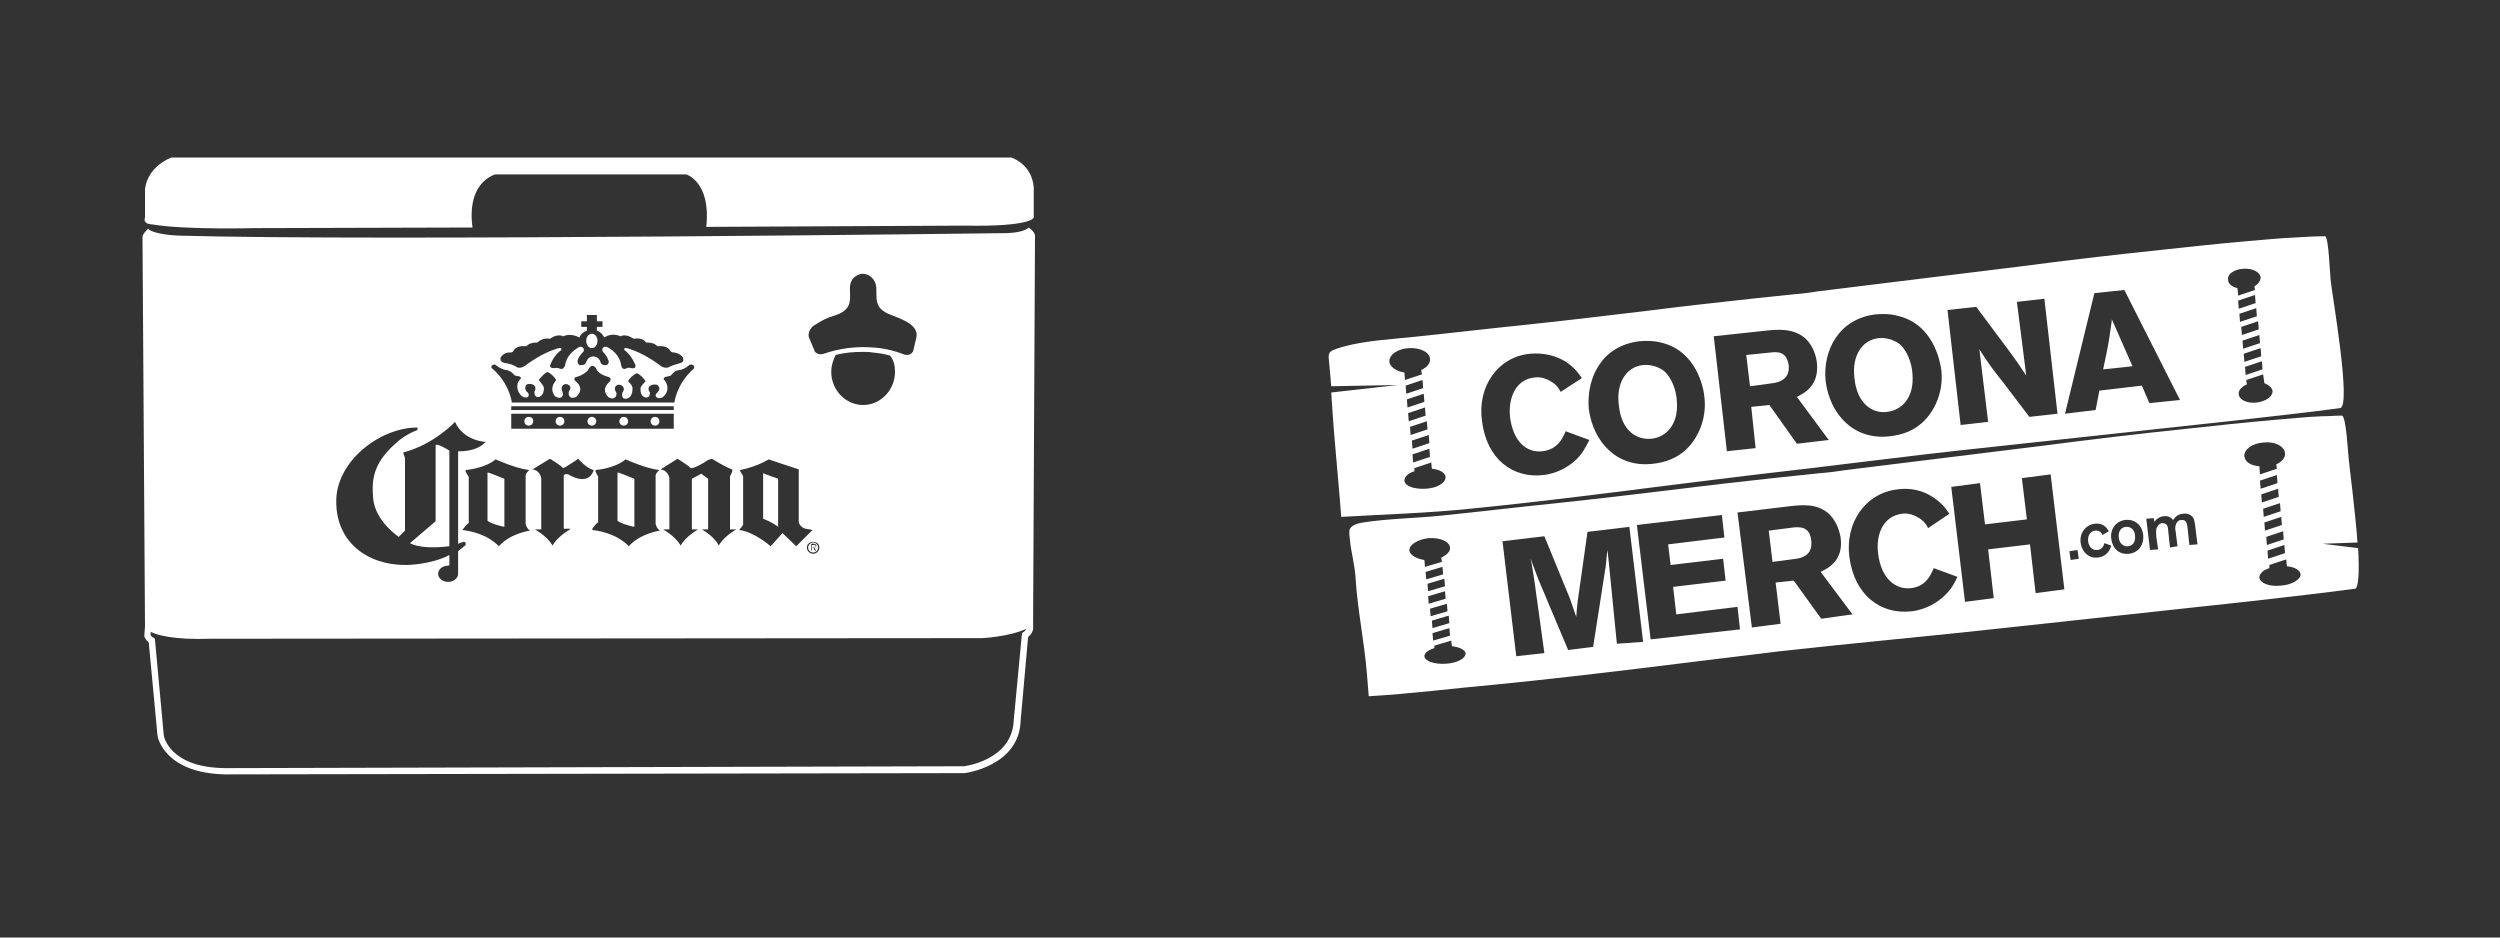 <?xml version="1.0" encoding="utf-8"?>
<!-- Generator: Adobe Illustrator 18.1.1, SVG Export Plug-In . SVG Version: 6.00 Build 0)  -->
<svg version="1.1" id="Layer_1" xmlns="http://www.w3.org/2000/svg" xmlns:xlink="http://www.w3.org/1999/xlink" x="0px" y="0px"
	 viewBox="0 0 400 150" enable-background="new 0 0 400 150" xml:space="preserve">
<rect x="0" y="0" width="400" height="150" fill="#333333" stroke="none"/>
<g id="Layer_1_1_" display="none">
	<rect x="-0.2" display="inline" fill="#C6C6C5" width="400" height="150"/>
</g>
<g>
	<g>
		<path fill="#FFFFFF" d="M337.9,51.1c-0.1,1-0.3,2-0.4,2.9c-0.2,1.4-0.7,3.7-1,5.1l4.7-0.5L337.9,51.1z"/>
		<path fill="#FFFFFF" d="M283.7,61.3c0.6-0.1,2.7-0.4,2.5-2.8c-0.3-2.4-2-2.2-2.9-2.1l-3.9,0.4l0.6,5L283.7,61.3z"/>
		<path fill="#FFFFFF" d="M301.9,65.9c2.2-0.2,4.4-2.1,4.1-6c-0.1-1.9-0.9-3.8-2-4.8c-0.9-0.7-2.1-1.1-3.4-1c-2.8,0.3-4.3,3-3.9,6.3
			C297.1,64.8,299.8,66.2,301.9,65.9z"/>
		<path fill="#FFFFFF" d="M280.4,76c12.5-1.4,25-3.1,37.5-4.4c12.9-1.4,25.8-2.8,38.7-4.2c6-0.7,11.9-1.3,17.8-2.1
			c1.9-0.2-1.3-18.3-1.5-20.5c-0.1-0.6-0.3-7-0.9-7c-1.6,0-3.2,0.1-4.8,0.2c-2.6,0.1-5.2,0.4-7.8,0.6c-4.6,0.4-9.2,0.9-13.8,1.4
			c-7.7,0.8-15.3,1.7-22.9,2.7c-10.6,1.3-21.1,2.6-31.7,3.9c-1.4,0.2-2.7,0.4-4.1,0.5c-2.2,0.2-4.5,0.5-6.7,0.7
			c-5.5,0.6-10.9,1.2-16.4,1.9c-6.7,0.8-13.3,1.6-20,2.3c-5.9,0.6-11.7,1.3-17.6,1.9c-3.8,0.4-7.8,0.6-11.4,1.6
			c-1.3,0.4-1.9,0.6-2.1,1c-0.2,0.4-0.1,0.9,0,1.9c0.1,1.1,0.2,2.3,0.3,3.4l10.7-0.2L213,62.8c0,0.5,0.1,1.1,0.1,1.6
			c0.3,4.9,0.8,9.7,1.2,14.6c0,0.2,0.3,3.5,0.3,3.7c6.9-0.4,13.8-0.6,20.6-1.3C250.3,79.9,265.4,77.8,280.4,76z M362,59.1l-2.7,0.9
			l-0.1-1.3l2.7-0.9L362,59.1z M358.3,50.2l2.7-0.9l0.1,1.3l-2.7,0.9L358.3,50.2z M361.8,57l-2.7,0.9l-0.1-1.3l2.7-0.9L361.8,57z
			 M361.6,54.9l-2.7,0.9l-0.1-1.3l2.7-0.9L361.6,54.9z M361.4,52.7l-2.7,0.9l-0.1-1.3l2.7-0.9L361.4,52.7z M360.9,48.5l-2.7,0.9
			l-0.1-1.3l2.7-0.9L360.9,48.5z M363.6,62.5c0.1,0.9-1,1.7-2.5,1.9c-1.5,0.2-2.8-0.4-2.9-1.3c-0.1-0.6,0.4-1.2,1.3-1.6l-0.1-0.7
			l2.7-0.9l0.2,1.4C363,61.6,363.5,62,363.6,62.5z M358.9,43c1.5-0.1,2.7,0.5,2.8,1.4c0,0.5-0.4,1.1-1,1.4l0.1,0.6l-2.7,0.9
			l-0.1-1.2c-0.9-0.2-1.5-0.7-1.5-1.3C356.3,43.9,357.4,43.1,358.9,43z M335.1,46.9l4.8-0.5l8.9,17.6l-4.9,0.5l-1.2-2.8l-6.8,0.8
			l-0.6,3.1l-4.9,0.6L335.1,46.9z M316.2,49.1l4.7,6.3c1.8,2.4,2.3,3.2,3.3,4.7l-1.5-11.8l4.4-0.5l2.1,18.4l-4.5,0.5l-4.1-5.4
			c-2-2.5-2.4-3.1-3.9-5.4l1.4,11.6l-4.4,0.5l-2.1-18.4L316.2,49.1z M300.1,50.3c1.1-0.1,2.3-0.1,3.4,0.2c5.9,1.3,6.9,7.4,7.1,8.6
			c0.4,3.2-0.8,6.2-2.6,8.1c-1.6,1.7-3.7,2.4-5.6,2.6c-5.8,0.7-9.6-3.5-10.3-8.8C291.6,56.1,294.2,51,300.1,50.3z M282.6,52.9
			c1.9-0.2,4.3-0.4,6.2,1.2c1,0.9,1.7,2.3,1.9,3.9c0.4,3.7-2,4.9-3.2,5.5l5.1,6.9l-5.1,0.6l-4.4-6.2l-2.9,0.3l0.7,6.6l-4.6,0.5
			l-2.1-18.4L282.6,52.9z M262.3,54.6c1.1-0.1,2.3-0.1,3.4,0.2c5.8,1.3,6.9,7.4,7,8.7c0.4,3.2-0.8,6.2-2.6,8.1
			c-1.6,1.7-3.7,2.4-5.6,2.6c-5.8,0.7-9.6-3.5-10.3-8.8C253.8,60.3,256.4,55.3,262.3,54.6z M244.8,56.6c2.1-0.2,4.1,0.3,5.6,1.2
			c1.4,0.9,2.1,1.8,2.7,2.7l-3.4,2.2c-0.3-0.6-0.7-1.2-1.6-1.7c-1-0.6-1.9-0.7-2.6-0.6c-3,0.3-4.2,3.3-3.9,6.3
			c0.5,4,2.7,5.8,5.2,5.5c2.4-0.3,3.2-2,3.7-3.2l3.8,1.4c-0.6,1.1-1.1,2.3-2.4,3.4c-0.7,0.6-2.4,1.9-4.9,2.2
			c-4.9,0.6-9.2-2.5-9.9-8.8C236.4,61.9,239.6,57.1,244.8,56.6z M224.9,61.7L224.9,61.7l2.7-0.9l0.1,1.3L225,63L224.9,61.7z
			 M228.7,70.9l-2.7,0.9l-0.1-1.3l2.7-0.9L228.7,70.9z M225.1,63.9l2.7-0.9l0.1,1.3l-2.7,0.9L225.1,63.9z M225.3,66.1l2.7-0.9
			l0.1,1.3l-2.7,0.9L225.3,66.1z M225.6,68.3l2.7-0.9l0.1,1.3l-2.7,0.9L225.6,68.3z M226,72.7l2.7-0.9l0.1,1.3l-2.7,0.9L226,72.7z
			 M222.3,57.9c-0.1-1.1,1.3-2.1,3.1-2.2c1.8-0.1,3.3,0.6,3.4,1.7c0.1,0.7-0.5,1.4-1.4,1.8l0.1,0.7l-2.7,0.9l-0.1-1.2
			C223.4,59.4,222.4,58.7,222.3,57.9z M228.1,78.2c-1.8,0.1-3.3-0.4-3.4-1.3c0-0.6,0.6-1.2,1.6-1.5l0-0.5L229,74l0.1,1
			c1.2,0.1,2.1,0.6,2.2,1.3C231.3,77.3,229.9,78.1,228.1,78.2z"/>
		<path fill="#FFFFFF" d="M264.2,70.2c2.2-0.2,4.4-2.1,4.1-6c-0.1-1.9-0.9-3.8-2-4.8c-0.9-0.7-2.1-1.1-3.4-1c-2.8,0.3-4.3,3-3.9,6.3
			C259.4,69.1,262,70.4,264.2,70.2z"/>
		<path fill="#FFFFFF" d="M377.3,87.7l-5.7-0.7l5.6-0.2c-0.4-5.4-1.3-12.1-1.4-13.3c-0.1-0.6-0.4-7-1.1-7c-1.6,0-1.6,0.1-3.2,0.1
			c-2.6,0.1-5.2,0.4-7.8,0.6c-4.6,0.4-9.2,0.9-13.8,1.4c-7.7,0.8-15.3,1.7-22.9,2.7c-10.6,1.3-21.1,2.6-31.6,3.9
			c-1.4,0.2-2.7,0.4-4.1,0.5c-2.2,0.2-4.5,0.5-6.7,0.7c-5.5,0.6-10.9,1.2-16.4,1.9c-6.7,0.8-13.3,1.6-20,2.3
			c-5.9,0.6-11.7,1.3-17.6,1.9c-3.8,0.4-8.9,0.5-12.5,1.1c-1.3,0.2-1.9,0.6-2.1,1c-0.2,0.4-0.1,0.9,0,1.9c0.2,2,0.8,4,0.9,6.1
			c0.3,4.9,1.4,10.2,1.8,15.1c0,0.2,0.3,3.6,0.3,3.7c6.9-0.4,13.8-1.3,20.6-1.9c15.1-1.5,30.2-3.5,45.2-5.3
			c12.5-1.4,25-2.5,37.5-3.9c12.9-1.4,25.8-2.8,38.7-4.2c5.9-0.7,9.8-1.1,15.8-1.9C377.4,94.1,377.5,91.2,377.3,87.7z M228.1,91.5
			l2.7-0.8l0.1,1.2l-2.7,0.8L228.1,91.5z M231.9,99.7l-2.7,0.8l-0.1-1.2l2.7-0.8L231.9,99.7z M231.2,93.8l-2.7,0.8l-0.1-1.2l2.7-0.8
			L231.2,93.8z M228.5,95.4l2.7-0.8l0.1,1.2l-2.7,0.8L228.5,95.4z M228.8,97.4l2.7-0.8l0.1,1.2l-2.7,0.8L228.8,97.4z M229.2,101.3
			L229.2,101.3l2.7-0.8l0.1,1.2l-2.7,0.8L229.2,101.3z M225.5,88.1c-0.1-0.9,1.3-1.8,3.1-2c1.8-0.1,3.3,0.5,3.4,1.5
			c0.1,0.6-0.5,1.2-1.4,1.6l0.1,0.7l-2.7,0.8l-0.1-1.1C226.6,89.4,225.6,88.8,225.5,88.1z M231.3,106.2c-1.8,0.1-3.3-0.4-3.4-1.2
			c0-0.5,0.6-1,1.6-1.3l0-0.4l2.7-0.8l0.1,0.9c1.2,0.1,2.1,0.6,2.2,1.1C234.5,105.4,233.1,106.1,231.3,106.2z M361.6,76.9l2.7-0.9
			l0.1,1.3l-2.7,0.9L361.6,76.9z M365.4,86.3L365.4,86.3l-2.7,0.9l-0.1-1.3l2.7-0.9L365.4,86.3z M361.8,79.1l2.7-0.9l0.1,1.3
			l-2.7,0.9L361.8,79.1z M362.1,81.4l2.7-0.9l0.1,1.3l-2.7,0.9L362.1,81.4z M362.3,83.6l2.7-0.9l0.1,1.3l-2.7,0.9L362.3,83.6z
			 M362.8,88.1l2.7-0.9l0.1,1.3l-2.7,0.9L362.8,88.1z M258.7,103l-1.3-13.1l-0.2-1.9l-0.1,0.7c-0.1,1.1-0.1,1.2-0.2,2l-2,12.8
			l-4,0.5l-4.8-11.4l-1.2-3.2c0.3,1.4,0.3,1.8,0.6,3.5l1.6,11.6l-4.5,0.5l-2.2-18.4l6.7-0.8l4.1,10l1,2.9c0.1-1.3,0.1-1.4,0.2-2.3
			l1.6-11.3l6.7-0.8l2.2,18.4L258.7,103z M264.1,102.3L261.9,84l13.6-1.6l0.4,3.6l-9,1.1l0.4,3.3l8.4-1l0.4,3.5l-8.4,1l0.5,4.4
			l9.8-1.2l0.4,3.6L264.1,102.3z M291.4,99l-4.4-6.1l-2.9,0.3l0.8,6.6l-4.6,0.6L278,82l8.3-1c1.9-0.2,4.3-0.5,6.2,1.1
			c1,0.9,1.7,2.2,2,3.9c0.5,3.7-2,4.9-3.2,5.5l5.1,6.8L291.4,99z M310.8,95.6c-0.7,0.6-2.4,1.9-4.9,2.2c-4.9,0.6-9.2-2.5-10-8.7
			c-0.7-5.4,2.5-10.2,7.7-10.8c2.1-0.3,4.1,0.2,5.6,1.2c1.4,0.9,2.1,1.8,2.7,2.7l-3.4,2.3c-0.3-0.6-0.7-1.2-1.6-1.7
			c-1-0.6-1.9-0.7-2.6-0.6c-3,0.4-4.2,3.3-3.8,6.4c0.5,4,2.8,5.8,5.3,5.5c2.4-0.3,3.1-2.1,3.6-3.2l3.8,1.4
			C312.7,93.3,312.2,94.4,310.8,95.6z M325.7,94.9l-0.9-7.8l-6.7,0.8l0.9,7.8l-4.6,0.6l-2.2-18.4l4.6-0.6l0.8,6.6l6.7-0.8l-0.8-6.6
			l4.6-0.6l2.2,18.4L325.7,94.9z M331.3,89.6l-0.2-1.4l1.3-0.2l0.2,1.4L331.3,89.6z M335.7,89.2c-1.4,0.2-2.6-0.8-2.8-2.4
			c-0.2-1.5,0.8-2.8,2.2-3c1.3-0.2,2,0.6,2.3,1.2l-1,0.6c-0.1-0.3-0.5-0.8-1.2-0.7c-0.7,0.1-1.2,0.7-1.1,1.7
			c0.1,0.9,0.7,1.5,1.5,1.4c0.8-0.1,1-0.7,1.1-1.1l1.1,0.4C337.5,88.5,336.6,89.1,335.7,89.2z M340.7,88.6c-1.6,0.2-2.7-0.8-2.9-2.4
			c-0.2-1.5,0.7-2.8,2.2-3c1.4-0.2,2.7,0.7,2.9,2.3C343.1,87.1,342.2,88.4,340.7,88.6z M350.3,87.2l-0.3-2.8c-0.1-0.5-0.1-1.3-1-1.2
			c-0.4,0-0.7,0.3-0.8,0.6c-0.2,0.4-0.2,0.8-0.1,1.2l0.3,2.4l-1.2,0.2l-0.3-2.8c0-0.4-0.1-0.5-0.1-0.6c-0.1-0.3-0.4-0.5-0.8-0.5
			c-0.4,0-0.7,0.3-0.9,0.7c-0.2,0.4-0.1,0.9-0.1,1.4l0.3,2.1L344,88l-0.6-5l1.2-0.1l0.1,0.6c0.3-0.5,1-0.9,1.5-0.9
			c0.5-0.1,1.1,0.1,1.5,0.6c0.2-0.3,0.6-0.9,1.5-1c0.5-0.1,1,0,1.4,0.3c0.5,0.4,0.5,0.9,0.6,1.4l0.4,3.2L350.3,87.2z M359.1,73
			c-0.1-1.1,1.3-2.1,3.1-2.2c1.8-0.2,3.3,0.6,3.4,1.7c0.1,0.7-0.5,1.4-1.4,1.8l0.1,0.7l-2.7,0.9l-0.1-1.3
			C360.1,74.5,359.2,73.9,359.1,73z M364.9,93.7c-1.8,0.2-3.3-0.4-3.4-1.3c0-0.6,0.6-1.2,1.6-1.5l0-0.5v0l2.7-0.9l0.1,1.1
			c1.2,0.1,2.1,0.6,2.2,1.3C368.1,92.7,366.7,93.6,364.9,93.7z"/>
		<path fill="#FFFFFF" d="M286.9,84.4l-3.9,0.5l0.6,5l3.8-0.5c0.6-0.1,2.7-0.4,2.4-2.9C289.6,84.2,287.9,84.3,286.9,84.4z"/>
		<path fill="#FFFFFF" d="M340.1,84.3c-0.8,0.1-1.2,0.8-1.1,1.7c0.1,1,0.8,1.5,1.5,1.4c0.9-0.1,1.2-0.9,1.1-1.7
			C341.6,84.9,341,84.2,340.1,84.3z"/>
	</g>
	<g>
		<path fill="none" d="M107.7,66.1h-26v2.4h26V66.1z M84.6,68.1c-0.4,0-0.7-0.3-0.7-0.7c0-0.4,0.3-0.7,0.7-0.7
			c0.4,0,0.7,0.3,0.7,0.7C85.4,67.8,85,68.1,84.6,68.1z M89.6,68.1c-0.4,0-0.7-0.3-0.7-0.7c0-0.4,0.3-0.7,0.7-0.7
			c0.4,0,0.7,0.3,0.7,0.7C90.3,67.8,90,68.1,89.6,68.1z M94.7,68.1c-0.4,0-0.7-0.3-0.7-0.7c0-0.4,0.3-0.7,0.7-0.7
			c0.4,0,0.7,0.3,0.7,0.7C95.4,67.8,95.1,68.1,94.7,68.1z M99.8,68.1c-0.4,0-0.7-0.3-0.7-0.7c0-0.4,0.3-0.7,0.7-0.7
			c0.4,0,0.7,0.3,0.7,0.7C100.5,67.8,100.2,68.1,99.8,68.1z M104.8,68.1c-0.4,0-0.7-0.3-0.7-0.7c0-0.4,0.3-0.7,0.7-0.7
			c0.4,0,0.7,0.3,0.7,0.7C105.5,67.8,105.2,68.1,104.8,68.1z"/>
		<path fill="none" d="M110.7,75c-0.3-0.4-2.1-1.5-2.1-1.5l-2.7,1.7c1,0.1,1.4,1,1.4,1.5v8.1l-1,0c2.2,1.3,2.8,2.6,2.8,2.6
			s0.6-1.3,2.8-2.6h-1v-8.1l1.5-0.8l1.1,0.8v8.1l-1,0c2.2,1.3,2.7,2.6,2.7,2.6s0.6-1.3,2.8-2.6h-1l0-8.5c0,0,0.6-1,0.3-1.1
			c-1.1-0.4-3.2-1.7-3.2-1.7l-0.4,0.3C111.2,75.2,110.7,75,110.7,75z"/>
		<path fill="none" d="M100.5,87.3c1.8-2.1,5-2.5,5-2.5c-0.5-0.2-0.7-0.9-0.7-1.1v-7.7c0-0.4,0.6-0.9,0.6-0.9
			c-2.1-0.2-5.4-1.7-5.4-1.7c-1.8,1.6-4.8,1.7-4.8,1.7c-0.1,0.3,0.4,1,0.4,1v7.4c0,0-0.2,0.1-0.7,0.7c-0.2,0.2-0.3,0.4-0.3,0.4
			C98.8,85.2,100.5,87.3,100.5,87.3z M98.8,75.6c0-0.2,2.7,1,2.7,1v7.7c-2.2-0.4-2.7-1-2.7-1V75.6z"/>
		<path fill="none" d="M90.9,76c2.8,1.5,3.8,0.3,4.1-0.7c-1.1-0.2-2.5-1.8-2.5-1.8l-0.4,0.3c-2.3,1.5-2,1.2-2,1.2
			c-0.3-0.4-2.1-1.5-2.1-1.5l-2.8,1.7c1,0.1,1.4,1,1.4,1.5v8.1l-1,0c2.2,1.3,2.8,2.6,2.8,2.6s0.6-1.3,2.8-2.6h-1v-8.4
			C90.2,75.8,90.9,76,90.9,76z"/>
		<path fill="none" d="M118.6,84.3c-0.1,0.1-0.2,0.3-0.3,0.4c2.4,0.3,5,2.6,5,2.6l1.9-2.1l2.2,2.1l2.6-2.6c0,0-0.2,0-1.1-0.2
			c-0.8-0.1-1.1-0.8-1.1-1.1v-7.6v-0.8c-2.4-0.8-4.8-1.6-4.8-1.6c-2.2,1.3-4.6,1.7-4.6,1.7c-0.1,0.3,0.4,1,0.4,1v7.8
			C118.9,83.9,118.8,84.1,118.6,84.3z M122,75.6c0.1,0.1,2.4,0.9,2.4,0.9v7.7c-1-0.8-2.4-1.3-2.4-1.3V75.6z"/>
		<path fill="none" d="M130.6,56.3c0,0,0.5,0.6,1.4,0.3c2.5-0.8,5.2-1.2,7.9-1c1.7,0.1,3.4,0.5,4.9,1.1c0,0,1.1,0.5,1.5-0.5
			c0,0,0.5-2.1,0.5-2.1c0.6-2.4-3-3.3-4.5-3.9c-0.7-0.3-1.4-0.7-1.6-1.4c-0.5-1.1,0-2.3-0.4-3.4c-0.3-0.9-1.1-1.7-2.1-1.6
			c0,0-1.8,0-2,2c-0.1,1.4,0.4,2.9-0.9,3.9c-0.7,0.6-1.7,0.8-2.5,1.1c-0.9,0.3-1.7,0.8-2.4,1.3c0,0-1,0.7-0.6,1.8L130.6,56.3z"/>
		<path fill="none" d="M138.2,56.3c-1.4,0-2.9,0.2-4.4,0.5c-0.5,0.8-0.7,1.7-0.7,2.7c0,2.9,2.3,5.3,5.1,5.3c2.8,0,5.1-2.4,5.1-5.3
			c0-1-0.3-1.9-0.7-2.7c-0.9-0.2-1.8-0.4-2.8-0.5C139.2,56.3,138.7,56.3,138.2,56.3z"/>
		<path fill="none" d="M129.8,88.2h0.1v-0.5h0.2l0.2,0.3l0.1,0.2h0.2l-0.3-0.5c0.2,0,0.3-0.1,0.3-0.3c0-0.1,0-0.2-0.1-0.2
			c-0.1-0.1-0.2-0.1-0.3-0.1h-0.5V88.2z M129.9,87.2h0.3c0.1,0,0.3,0,0.3,0.2c0,0.2-0.2,0.2-0.4,0.2h-0.2V87.2z"/>
		<path fill="none" d="M129.2,87.6c0,0.5,0.4,1,1,1c0.5,0,1-0.4,1-1c0-0.5-0.4-0.9-1-0.9C129.6,86.7,129.2,87.1,129.2,87.6z
			 M130.9,87.6c0,0.5-0.4,0.8-0.8,0.8c-0.5,0-0.8-0.4-0.8-0.8c0-0.4,0.4-0.8,0.8-0.8C130.6,86.8,130.9,87.2,130.9,87.6z"/>
		<path fill="none" d="M81.8,64.4h26c0.2-1.2,0.9-3.5,3.1-5.4c0.1-0.2,0.1-0.4-0.1-0.6c-0.2-0.1-0.4-0.1-0.6,0
			c-0.6,0.5-1.1,0.7-1.6,0.8c-0.4,0-0.7,0.2-1,0.5l-0.4,0.4c0,0.1-0.2,0.2-0.8,0.2c-0.1,0.1-0.4,0.2-0.3,0.4
			c0.2,0.2,0.4,0.5,0.5,0.8c0.1,0.6,0,1.2-0.5,1.9c-0.2,0.2-0.5,0.3-0.9,0.3c-0.2,0-0.4-0.1-0.4-0.4c0-0.2,0.1-0.4,0.3-0.5
			c0.4-0.5,0.4-0.9,0-1.2c-0.3-0.1-0.6-0.1-0.9,0c-0.6,0.2-0.6,0.7-0.3,1.2c0,0.1,0,0.3-0.1,0.5c-0.1,0.3-0.4,0.4-0.7,0.3
			c-0.5-0.3-0.8-0.8-0.7-1.6c0.2-0.4,0.5-0.7,0.8-1c-0.3-0.6-0.8-1-1.4-1.3c-0.6,0.3-1,0.7-1.4,1.3c0.3,0.3,0.5,0.6,0.7,1
			c0.1,0.5,0,1-0.4,1.5c-0.4,0.2-0.7,0.4-1.1,0.2c-0.3-0.2-0.3-0.5-0.1-0.9c0.2-0.4,0.2-0.8-0.1-1.1c-0.3-0.2-0.6-0.2-0.9,0
			c-0.4,0.3-0.3,0.6,0,1.1c0,0.2,0,0.4,0,0.5c-0.3,0.6-0.7,0.5-1.2,0.3c-0.9-0.9-0.9-1.7,0.2-2.6c0.2-0.3,0.1-0.6-0.3-0.7
			c-0.7-0.2-1.4-0.5-1.8-1.1c-0.4-0.9-1-0.9-1.4,0c-0.4,0.6-1.1,0.9-1.8,1.1c-0.4,0.1-0.5,0.4-0.3,0.6c1.1,0.9,1.1,1.7,0.2,2.6
			c-0.5,0.2-0.9,0.3-1.2-0.3c-0.1-0.1-0.1-0.3,0-0.5c0.3-0.4,0.3-0.8,0-1.1c-0.3-0.2-0.6-0.2-0.9,0c-0.4,0.3-0.4,0.7-0.1,1.1
			c0.1,0.3,0.1,0.6-0.1,0.8c-0.4,0.2-0.7,0.1-1.1-0.1c-0.4-0.5-0.4-1-0.4-1.5c0.1-0.4,0.4-0.7,0.6-1.1c-0.3-0.5-0.7-1-1.4-1.3
			c-0.5,0.3-1,0.8-1.4,1.3c0.3,0.3,0.6,0.6,0.8,1.1c0.1,0.8-0.1,1.4-0.7,1.6c-0.4,0.1-0.6,0-0.7-0.3c0-0.2-0.1-0.4-0.1-0.5
			c0.4-0.5,0.2-1-0.3-1.2c-0.3-0.1-0.6-0.1-0.9,0c-0.4,0.4-0.4,0.7,0,1.2c0.2,0.1,0.3,0.3,0.3,0.5c0,0.2-0.2,0.4-0.4,0.4
			c-0.4,0-0.6-0.1-0.8-0.3c-0.6-0.6-0.7-1.2-0.6-1.9c0.1-0.3,0.3-0.5,0.5-0.8c0.1-0.2-0.2-0.4-0.3-0.4c-0.6-0.1-0.7-0.2-0.7-0.2
			l-0.4-0.4c-0.2-0.2-0.6-0.4-1-0.4c-0.4,0-1-0.3-1.6-0.8c-0.1-0.1-0.3-0.1-0.5,0c-0.2,0.2-0.2,0.4-0.1,0.5
			C80.8,60.9,81.6,63.2,81.8,64.4z"/>
		<path fill="none" d="M64.9,90.4c0,0,4,0,7-1.6v1.6c0,0.1-0.2,0.1-0.2,0.1c-0.9,0-1.6,0.6-1.6,1.3c0,0.7,0.7,1.3,1.6,1.3
			c0.9,0,1.6-0.6,1.6-1.3v-3.6c0,0,0.8-0.6,1.1-0.9c0.3-0.2,0.1-0.7-0.3-0.6c-0.3,0.1-0.8,0.3-0.8,0.3V72.2c0,0,2.9,0.3,4.4-1.5
			c0,0-3.5-0.1-4.9-3.2c0,0-3.2,3.6-8.3,4.9l0.3,0.9v11.6l-1,1c0,0-3.8-2.5-4.1-6.2c-0.3-3.4,0.2-5.9,4-9.1c0,0,1.2-1.1,3.1-1.8
			v-0.4c-6,0-13,5.5-13,11.9C53.7,86.6,58.5,90.4,64.9,90.4z M69.6,83.3V71.2c0-0.6,2.2,0.8,2.2,0.8v15.3c-5,0.6-6.4-0.6-6.4-0.6
			L69.6,83.3z"/>
		<path fill="none" d="M80.6,58c0.7,0.2,1.4,0.4,1.9,0.7c0.4,0.1,0.8,0,1.1-0.2c1.6-1.2,3.4-2.3,5.5-2.9c0.3-0.1,0.5,0,0.4,0.3
			c-0.8,0.6-1.4,1.5-1.8,2.5c0,0.3,0.2,0.5,0.7,0.4c0.4-0.1,0.6-0.1,0.9,0.1c0.3,0.1,0.6,0,0.8-0.5c0.2-1.4,1.1-2.4,2.3-3
			c0.6-0.1,0.8,0.2,0.7,0.7c-0.5,0.5-0.8,1-1,1.6c0,0.5,0.3,0.7,0.8,0.6c0.3,0,0.5-0.2,0.7-0.7c0.5-0.9,1.7-0.9,2.1,0
			c0.2,0.5,0.4,0.7,0.6,0.7c0.5,0.1,0.8,0,0.8-0.6c-0.1-0.6-0.5-1.1-1-1.6c-0.1-0.5,0.2-0.8,0.7-0.7c1.2,0.7,2.1,1.6,2.3,3
			c0.2,0.5,0.5,0.6,0.7,0.5c0.2-0.1,0.5-0.2,0.9-0.1c0.5,0,0.7-0.1,0.7-0.4c-0.4-1.1-1-1.9-1.8-2.5c-0.1-0.3,0.1-0.4,0.4-0.3
			c2.1,0.6,3.9,1.7,5.5,2.9c0.4,0.2,0.7,0.3,1.1,0.2c0.6-0.4,1.2-0.6,1.9-0.7c0.4-0.1,0.6-0.4,0.5-0.9c-0.3-0.5-0.8-0.8-1.4-0.8
			c-0.2,0-0.5,0-0.6-0.2c-0.4-0.7-1.1-0.9-2.1-0.8c-0.5-0.5-1.1-0.6-1.8-0.6c-0.6-0.6-1.3-0.7-2-0.6c-0.8-0.5-1.5-0.7-2.1-0.4
			c-1-0.4-1.9-0.2-2.6,0.2c-0.2-0.5-0.6-0.9-1.2-1.1v-0.6h0.9v-0.9h-0.9v-1h-1.6v1H93v0.9h0.9v0.6c-0.6,0.2-1,0.6-1.2,1.1
			c-0.7-0.5-1.6-0.6-2.6-0.2c-0.6-0.3-1.4-0.1-2.1,0.4c-0.7-0.1-1.4-0.1-2,0.6c-0.7,0-1.3,0.1-1.8,0.6c-1-0.1-1.7,0.1-2.1,0.8
			c-0.2,0.2-0.4,0.2-0.6,0.2c-0.6,0.1-1.1,0.4-1.4,0.8C80,57.7,80.2,58,80.6,58z M94.7,53.4c0.5,0,0.9,0.5,0.9,1.1
			c0,0.6-0.4,1.2-0.9,1.2c-0.5,0-0.9-0.5-0.9-1.2C93.8,53.9,94.2,53.4,94.7,53.4z"/>
		<rect x="81.8" y="64.9" fill="none" width="26" height="0.6"/>
		<path fill="none" d="M74.2,84.3c-0.2,0.2-0.3,0.4-0.3,0.4c4.1,0.4,5.8,2.6,5.8,2.6c1.8-2.1,5-2.5,5-2.5c-0.5-0.2-0.7-0.9-0.7-1.1
			v-7.7c0-0.4,0.6-0.9,0.6-0.9c-2.1-0.2-5.4-1.7-5.4-1.7c-1.8,1.6-4.8,1.7-4.8,1.7c-0.1,0.3,0.4,1,0.4,1v7.4
			C74.9,83.6,74.7,83.6,74.2,84.3z M78,75.6c0-0.2,2.7,1,2.7,1v7.7c-2.2-0.4-2.7-1-2.7-1V75.6z"/>
		<path fill="none" d="M33.6,102.3c-5.8,0.2-8.5-0.7-9.5-1.1l0,0.5c0,0.1,0.2,0.3,0.4,0.4c0.2,0.1,0.3,0.2,0.3,0.4l1.4,15.2
			c0,0.2,1,5.2,9.8,5.3l118.2-0.2c0.3,0,7.9-1,8-7.4l1.3-13.7c0-0.2,0.1-0.3,0.3-0.4c0,0,0.2-0.1,0.3-0.4c-2.7,1.3-7.1,1.5-7.1,1.5
			L33.6,102.3z"/>
		<path fill="#FFFFFF" d="M24.3,35.9c5.3,0.9,16.3,0.6,16.3,0.6l35-0.1c-0.3-2.1-0.5-6.9,3.6-8.5h30.6c0,0,4,1.2,3.2,8.4l41.4-0.2
			c10.8,0.2,11-1.3,11-1.3V30c-0.3-3.8-3.6-4.8-3.6-4.8L27.4,25.2c-4.2,1.8-4.2,5.2-4.2,5.2v4.4C22.8,35.9,24.3,35.9,24.3,35.9z"/>
		<path fill="#FFFFFF" d="M101.5,76.6c0,0-2.7-1.1-2.7-1v7.7c0,0,0.4,0.5,2.7,1V76.6z"/>
		<path fill="#FFFFFF" d="M84.6,66.7c-0.4,0-0.7,0.3-0.7,0.7c0,0.4,0.3,0.7,0.7,0.7c0.4,0,0.7-0.3,0.7-0.7
			C85.4,67,85,66.7,84.6,66.7z"/>
		<path fill="#FFFFFF" d="M71.9,87.4V72.1c0,0-2.2-1.4-2.2-0.8v12.1l-4.1,3.5C65.5,86.8,66.8,88,71.9,87.4z"/>
		<path fill="#FFFFFF" d="M89.6,66.7c-0.4,0-0.7,0.3-0.7,0.7c0,0.4,0.3,0.7,0.7,0.7c0.4,0,0.7-0.3,0.7-0.7
			C90.3,67,90,66.7,89.6,66.7z"/>
		<path fill="#FFFFFF" d="M80.7,76.6c0,0-2.7-1.1-2.7-1v7.7c0,0,0.4,0.5,2.7,1V76.6z"/>
		<path fill="#FFFFFF" d="M104.8,66.7c-0.4,0-0.7,0.3-0.7,0.7c0,0.4,0.3,0.7,0.7,0.7c0.4,0,0.7-0.3,0.7-0.7
			C105.5,67,105.2,66.7,104.8,66.7z"/>
		<path fill="#FFFFFF" d="M94.7,55.7c0.5,0,0.9-0.5,0.9-1.2c0-0.6-0.4-1.1-0.9-1.1c-0.5,0-0.9,0.5-0.9,1.1
			C93.8,55.2,94.2,55.7,94.7,55.7z"/>
		<path fill="#FFFFFF" d="M99.8,66.7c-0.4,0-0.7,0.3-0.7,0.7c0,0.4,0.3,0.7,0.7,0.7c0.4,0,0.7-0.3,0.7-0.7
			C100.5,67,100.2,66.7,99.8,66.7z"/>
		<path fill="#FFFFFF" d="M94.7,66.7c-0.4,0-0.7,0.3-0.7,0.7c0,0.4,0.3,0.7,0.7,0.7c0.4,0,0.7-0.3,0.7-0.7
			C95.4,67,95.1,66.7,94.7,66.7z"/>
		<path fill="#FFFFFF" d="M124.5,76.6c0,0-2.3-0.8-2.4-0.9V83c0,0,1.4,0.5,2.4,1.3V76.6z"/>
		<path fill="#FFFFFF" d="M164.6,36.4c0,0-0.6,0.8-3.5,0.9c0,0-101.1,1.3-132.4,0.4c0,0-4-0.1-5-1.1c0,0-0.9,0.8-0.9,1.3l0.4,62.3
			l-0.1,1.4c0,0.1,0,0.1,0,0.2c0,0.1,0.2,0.6,0.7,1l1.4,14.9c0,0.2,1.1,6,10.8,6.2c0,0,0,0,0,0l118.3-0.2c0.1,0,8.8-1.1,9-8.4
			l1.2-13.4c0.3-0.2,0.9-0.8,0.8-1.7l0-0.1c0,0,0,0,0,0l0-0.6l0-0.6c0-0.1,0-0.1,0-0.2l0.3-61.1C165.5,37.7,165.8,37.3,164.6,36.4z
			 M130.2,52.1c0.8-0.5,1.6-1,2.4-1.3c0.8-0.3,1.8-0.5,2.5-1.1c1.3-1,0.8-2.6,0.9-3.9c0.2-1.9,2-2,2-2c1,0,1.8,0.7,2.1,1.6
			c0.3,1.1-0.1,2.3,0.4,3.4c0.3,0.7,1,1.1,1.6,1.4c1.6,0.7,5.1,1.6,4.5,3.9c0,0-0.5,2.1-0.5,2.1c-0.5,0.9-1.5,0.5-1.5,0.5
			c-1.5-0.6-3.2-1-4.9-1.1c-2.7-0.2-5.3,0.1-7.9,1c-0.9,0.3-1.4-0.3-1.4-0.3l-1-2.4C129.2,52.8,130.2,52.1,130.2,52.1z M143.2,59.5
			c0,2.9-2.3,5.3-5.1,5.3c-2.8,0-5.1-2.4-5.1-5.3c0-1,0.3-1.9,0.7-2.7c1.5-0.4,2.9-0.5,4.4-0.5c0.5,0,1,0,1.5,0.1
			c1,0.1,1.9,0.2,2.8,0.5C143,57.6,143.2,58.5,143.2,59.5z M131.1,87.6c0,0.5-0.4,1-1,1c-0.5,0-1-0.4-1-1c0-0.5,0.4-0.9,1-0.9
			C130.7,86.7,131.1,87.1,131.1,87.6z M118.4,75.2c0,0,2.4-0.4,4.6-1.7c0,0,2.3,0.8,4.8,1.6v0.8v7.6c0,0.2,0.3,0.9,1.1,1.1
			c0.8,0.1,1.1,0.2,1.1,0.2l-2.6,2.6l-2.2-2.1l-1.9,2.1c0,0-2.6-2.3-5-2.6c0-0.1,0.2-0.3,0.3-0.4c0.2-0.3,0.3-0.4,0.3-0.4v-7.8
			C118.9,76.1,118.4,75.5,118.4,75.2z M113.9,73.4c0,0,2.1,1.3,3.2,1.7c0.3,0.1-0.3,1.1-0.3,1.1l0,8.5h1c-2.2,1.3-2.8,2.6-2.8,2.6
			s-0.5-1.3-2.7-2.6l1,0v-8.1l-1.1-0.8l-1.5,0.8v8.1h1c-2.2,1.3-2.8,2.6-2.8,2.6s-0.6-1.3-2.8-2.6l1,0v-8.1c0-0.4-0.4-1.4-1.4-1.5
			l2.7-1.7c0,0,1.8,1.1,2.1,1.5c0,0,0.5,0.2,2.8-1.3L113.9,73.4z M91.2,84.7c-2.2,1.3-2.8,2.6-2.8,2.6s-0.6-1.3-2.8-2.6l1,0v-8.1
			c0-0.4-0.4-1.4-1.4-1.5l2.8-1.7c0,0,1.8,1.1,2.1,1.5c0,0-0.3,0.3,2-1.2l0.4-0.3c0,0,1.4,1.6,2.5,1.8c-0.3,1-1.3,2.3-4.1,0.7
			c0,0-0.7-0.2-0.7,0.3v8.4H91.2z M95,84.3c0.5-0.7,0.7-0.7,0.7-0.7v-7.4c0,0-0.5-0.6-0.4-1c0,0,3-0.2,4.8-1.7c0,0,3.3,1.5,5.4,1.7
			c0,0-0.6,0.5-0.6,0.9v7.7c0,0.1,0.2,0.8,0.7,1.1c0,0-3.1,0.4-5,2.5c0,0-1.7-2.1-5.8-2.6C94.7,84.7,94.8,84.5,95,84.3z M81.8,68.6
			v-2.4h26v2.4H81.8z M74.5,75.2c0,0,3-0.2,4.8-1.7c0,0,3.3,1.5,5.4,1.7c0,0-0.6,0.5-0.6,0.9v7.7c0,0.1,0.2,0.8,0.7,1.1
			c0,0-3.1,0.4-5,2.5c0,0-1.7-2.1-5.8-2.6c0,0,0.1-0.2,0.3-0.4c0.5-0.7,0.7-0.7,0.7-0.7v-7.4C74.9,76.1,74.4,75.5,74.5,75.2z
			 M81.8,65.6v-0.6h26v0.6H81.8z M80.1,57.2c0.3-0.5,0.8-0.8,1.4-0.8c0.3,0,0.5,0,0.6-0.2c0.4-0.7,1.1-0.9,2.1-0.8
			c0.5-0.5,1.1-0.6,1.8-0.6c0.6-0.6,1.3-0.7,2-0.6c0.7-0.5,1.5-0.7,2.1-0.4c1-0.4,1.8-0.2,2.6,0.2c0.2-0.5,0.6-0.9,1.2-1.1v-0.6H93
			v-0.9h0.9v-1h1.6v1h0.9v0.9h-0.9v0.6c0.6,0.2,0.9,0.6,1.2,1.1c0.7-0.5,1.6-0.6,2.6-0.2c0.6-0.3,1.3-0.1,2.1,0.4
			c0.7-0.1,1.4-0.1,2,0.6c0.7,0,1.3,0.1,1.8,0.6c1-0.1,1.7,0.1,2.1,0.8c0.2,0.2,0.4,0.2,0.6,0.2c0.6,0.1,1.1,0.4,1.4,0.8
			c0.1,0.5,0,0.8-0.5,0.9c-0.7,0.2-1.4,0.4-1.9,0.7c-0.4,0.1-0.8,0-1.1-0.2c-1.6-1.2-3.4-2.3-5.5-2.9c-0.3-0.1-0.5,0-0.4,0.3
			c0.8,0.6,1.4,1.5,1.8,2.5c0,0.3-0.2,0.5-0.7,0.4c-0.4-0.1-0.6-0.1-0.9,0.1c-0.3,0.1-0.6,0-0.7-0.5c-0.2-1.4-1.1-2.4-2.3-3
			c-0.6-0.1-0.8,0.2-0.7,0.7c0.5,0.5,0.8,1,1,1.6c0,0.5-0.3,0.7-0.8,0.6c-0.2,0-0.5-0.2-0.6-0.7c-0.5-0.9-1.7-0.9-2.1,0
			c-0.2,0.5-0.4,0.7-0.7,0.7c-0.5,0.1-0.7,0-0.8-0.6c0.1-0.6,0.5-1.1,1-1.6c0.1-0.5-0.2-0.8-0.7-0.7c-1.2,0.7-2.1,1.6-2.3,3
			c-0.2,0.5-0.5,0.6-0.8,0.5c-0.2-0.1-0.5-0.2-0.9-0.1c-0.5,0-0.7-0.1-0.7-0.4c0.4-1.1,1-1.9,1.8-2.5c0.1-0.3-0.1-0.4-0.4-0.3
			c-2.1,0.6-3.9,1.7-5.5,2.9c-0.4,0.2-0.7,0.3-1.1,0.2c-0.6-0.4-1.2-0.6-1.9-0.7C80.2,58,80,57.7,80.1,57.2z M78.8,58.4
			c0.2-0.1,0.4-0.1,0.5,0c0.6,0.5,1.2,0.7,1.6,0.8c0.4,0,0.7,0.2,1,0.4l0.4,0.4c0,0.1,0.2,0.1,0.7,0.2c0.1,0,0.5,0.2,0.3,0.4
			c-0.2,0.2-0.4,0.5-0.5,0.8c-0.1,0.6,0,1.3,0.6,1.9c0.2,0.2,0.5,0.3,0.8,0.3c0.2,0,0.4-0.1,0.4-0.4c0-0.2-0.1-0.4-0.3-0.5
			c-0.4-0.5-0.3-0.9,0-1.2c0.3-0.1,0.6-0.1,0.9,0c0.5,0.2,0.6,0.7,0.3,1.2c0,0.1,0,0.3,0.1,0.5c0.1,0.3,0.4,0.4,0.7,0.3
			c0.5-0.2,0.8-0.8,0.7-1.6c-0.2-0.4-0.5-0.7-0.8-1.1c0.4-0.5,0.8-1,1.4-1.3c0.6,0.3,1.1,0.8,1.4,1.3c-0.2,0.3-0.5,0.6-0.6,1.1
			c-0.1,0.5,0,1,0.4,1.5c0.4,0.2,0.7,0.4,1.1,0.1c0.2-0.2,0.2-0.5,0.1-0.8c-0.2-0.4-0.2-0.8,0.1-1.1c0.3-0.2,0.6-0.2,0.9,0
			c0.4,0.3,0.3,0.6,0,1.1c0,0.2,0,0.4,0,0.5c0.3,0.6,0.7,0.5,1.2,0.3c0.9-0.9,0.9-1.7-0.2-2.6c-0.2-0.2-0.1-0.6,0.3-0.6
			c0.7-0.2,1.4-0.6,1.8-1.1c0.4-0.9,1-0.9,1.4,0c0.4,0.6,1.1,0.9,1.8,1.1c0.4,0.1,0.5,0.4,0.3,0.7c-1,0.9-1.1,1.7-0.2,2.6
			c0.5,0.2,0.9,0.3,1.2-0.3c0-0.1,0.1-0.3,0-0.5c-0.3-0.5-0.3-0.8,0-1.1c0.3-0.2,0.6-0.2,0.9,0c0.4,0.3,0.4,0.7,0.1,1.1
			c-0.1,0.3-0.1,0.6,0.1,0.9c0.4,0.2,0.7,0.1,1.1-0.2c0.4-0.5,0.4-1,0.4-1.5c-0.1-0.4-0.4-0.7-0.7-1c0.3-0.6,0.8-1,1.4-1.3
			c0.6,0.3,1,0.7,1.4,1.3c-0.3,0.3-0.6,0.6-0.8,1c-0.1,0.9,0.2,1.4,0.7,1.6c0.3,0,0.6,0,0.7-0.3c0.1-0.2,0.1-0.4,0.1-0.5
			c-0.4-0.5-0.3-1,0.3-1.2c0.3-0.1,0.6-0.1,0.9,0c0.4,0.4,0.4,0.7,0,1.2c-0.2,0.1-0.3,0.3-0.3,0.5c0,0.2,0.2,0.3,0.4,0.4
			c0.4,0,0.6,0,0.9-0.3c0.6-0.6,0.7-1.2,0.5-1.9c-0.1-0.3-0.3-0.6-0.5-0.8c-0.1-0.2,0.2-0.4,0.3-0.4c0.6-0.1,0.7-0.2,0.8-0.2
			l0.4-0.4c0.2-0.3,0.5-0.4,1-0.5c0.4,0,1-0.3,1.6-0.8c0.1-0.1,0.3-0.1,0.6,0c0.2,0.2,0.2,0.4,0.1,0.6c-2.2,1.9-2.9,4.2-3.1,5.4h-26
			c-0.2-1.2-0.9-3.5-3.1-5.4C78.5,58.8,78.6,58.6,78.8,58.4z M66.8,68.4v0.4c-1.9,0.7-3.1,1.8-3.1,1.8c-3.8,3.2-4.3,5.8-4,9.1
			c0.3,3.7,4.1,6.2,4.1,6.2l1-1V73.3l-0.3-0.9c5-1.3,8.3-4.9,8.3-4.9c1.4,3.1,4.9,3.2,4.9,3.2c-1.5,1.7-4.4,1.5-4.4,1.5v14.8
			c0,0,0.5-0.2,0.8-0.3c0.3-0.1,0.6,0.3,0.3,0.6c-0.3,0.2-1.1,0.9-1.1,0.9v3.6c0,0.7-0.7,1.3-1.6,1.3c-0.9,0-1.6-0.6-1.6-1.3
			c0-0.7,0.7-1.3,1.6-1.3c0,0,0.2,0,0.2-0.1v-1.6c-3,1.6-7,1.6-7,1.6c-6.3,0-11.1-3.8-11.1-10.1C53.7,73.9,60.7,68.4,66.8,68.4z
			 M163.8,101.1c-0.2,0.1-0.3,0.2-0.3,0.4l-1.3,13.7c-0.2,6.4-7.8,7.4-8,7.4L36,122.9c-8.9-0.1-9.8-5.1-9.8-5.3l-1.4-15.2
			c0-0.2-0.1-0.3-0.3-0.4c-0.2-0.1-0.4-0.3-0.4-0.4l0-0.5c1,0.5,3.7,1.3,9.5,1.1l123.5-0.1c0,0,4.4-0.2,7.1-1.5
			C164,101,163.8,101.1,163.8,101.1z"/>
		<path fill="#FFFFFF" d="M129.3,87.6c0,0.5,0.4,0.8,0.8,0.8c0.5,0,0.8-0.4,0.8-0.8c0-0.4-0.4-0.8-0.8-0.8
			C129.7,86.8,129.3,87.2,129.3,87.6z M130.5,87.1c0.1,0,0.1,0.1,0.1,0.2c0,0.2-0.2,0.3-0.3,0.3l0.3,0.5h-0.2l-0.1-0.2l-0.2-0.3
			h-0.2v0.5h-0.1v-1.1h0.5C130.3,87.1,130.4,87.1,130.5,87.1z"/>
		<path fill="#FFFFFF" d="M130.5,87.4c0-0.2-0.1-0.2-0.3-0.2h-0.3v0.4h0.2C130.3,87.6,130.5,87.6,130.5,87.4z"/>
	</g>
</g>
</svg>

